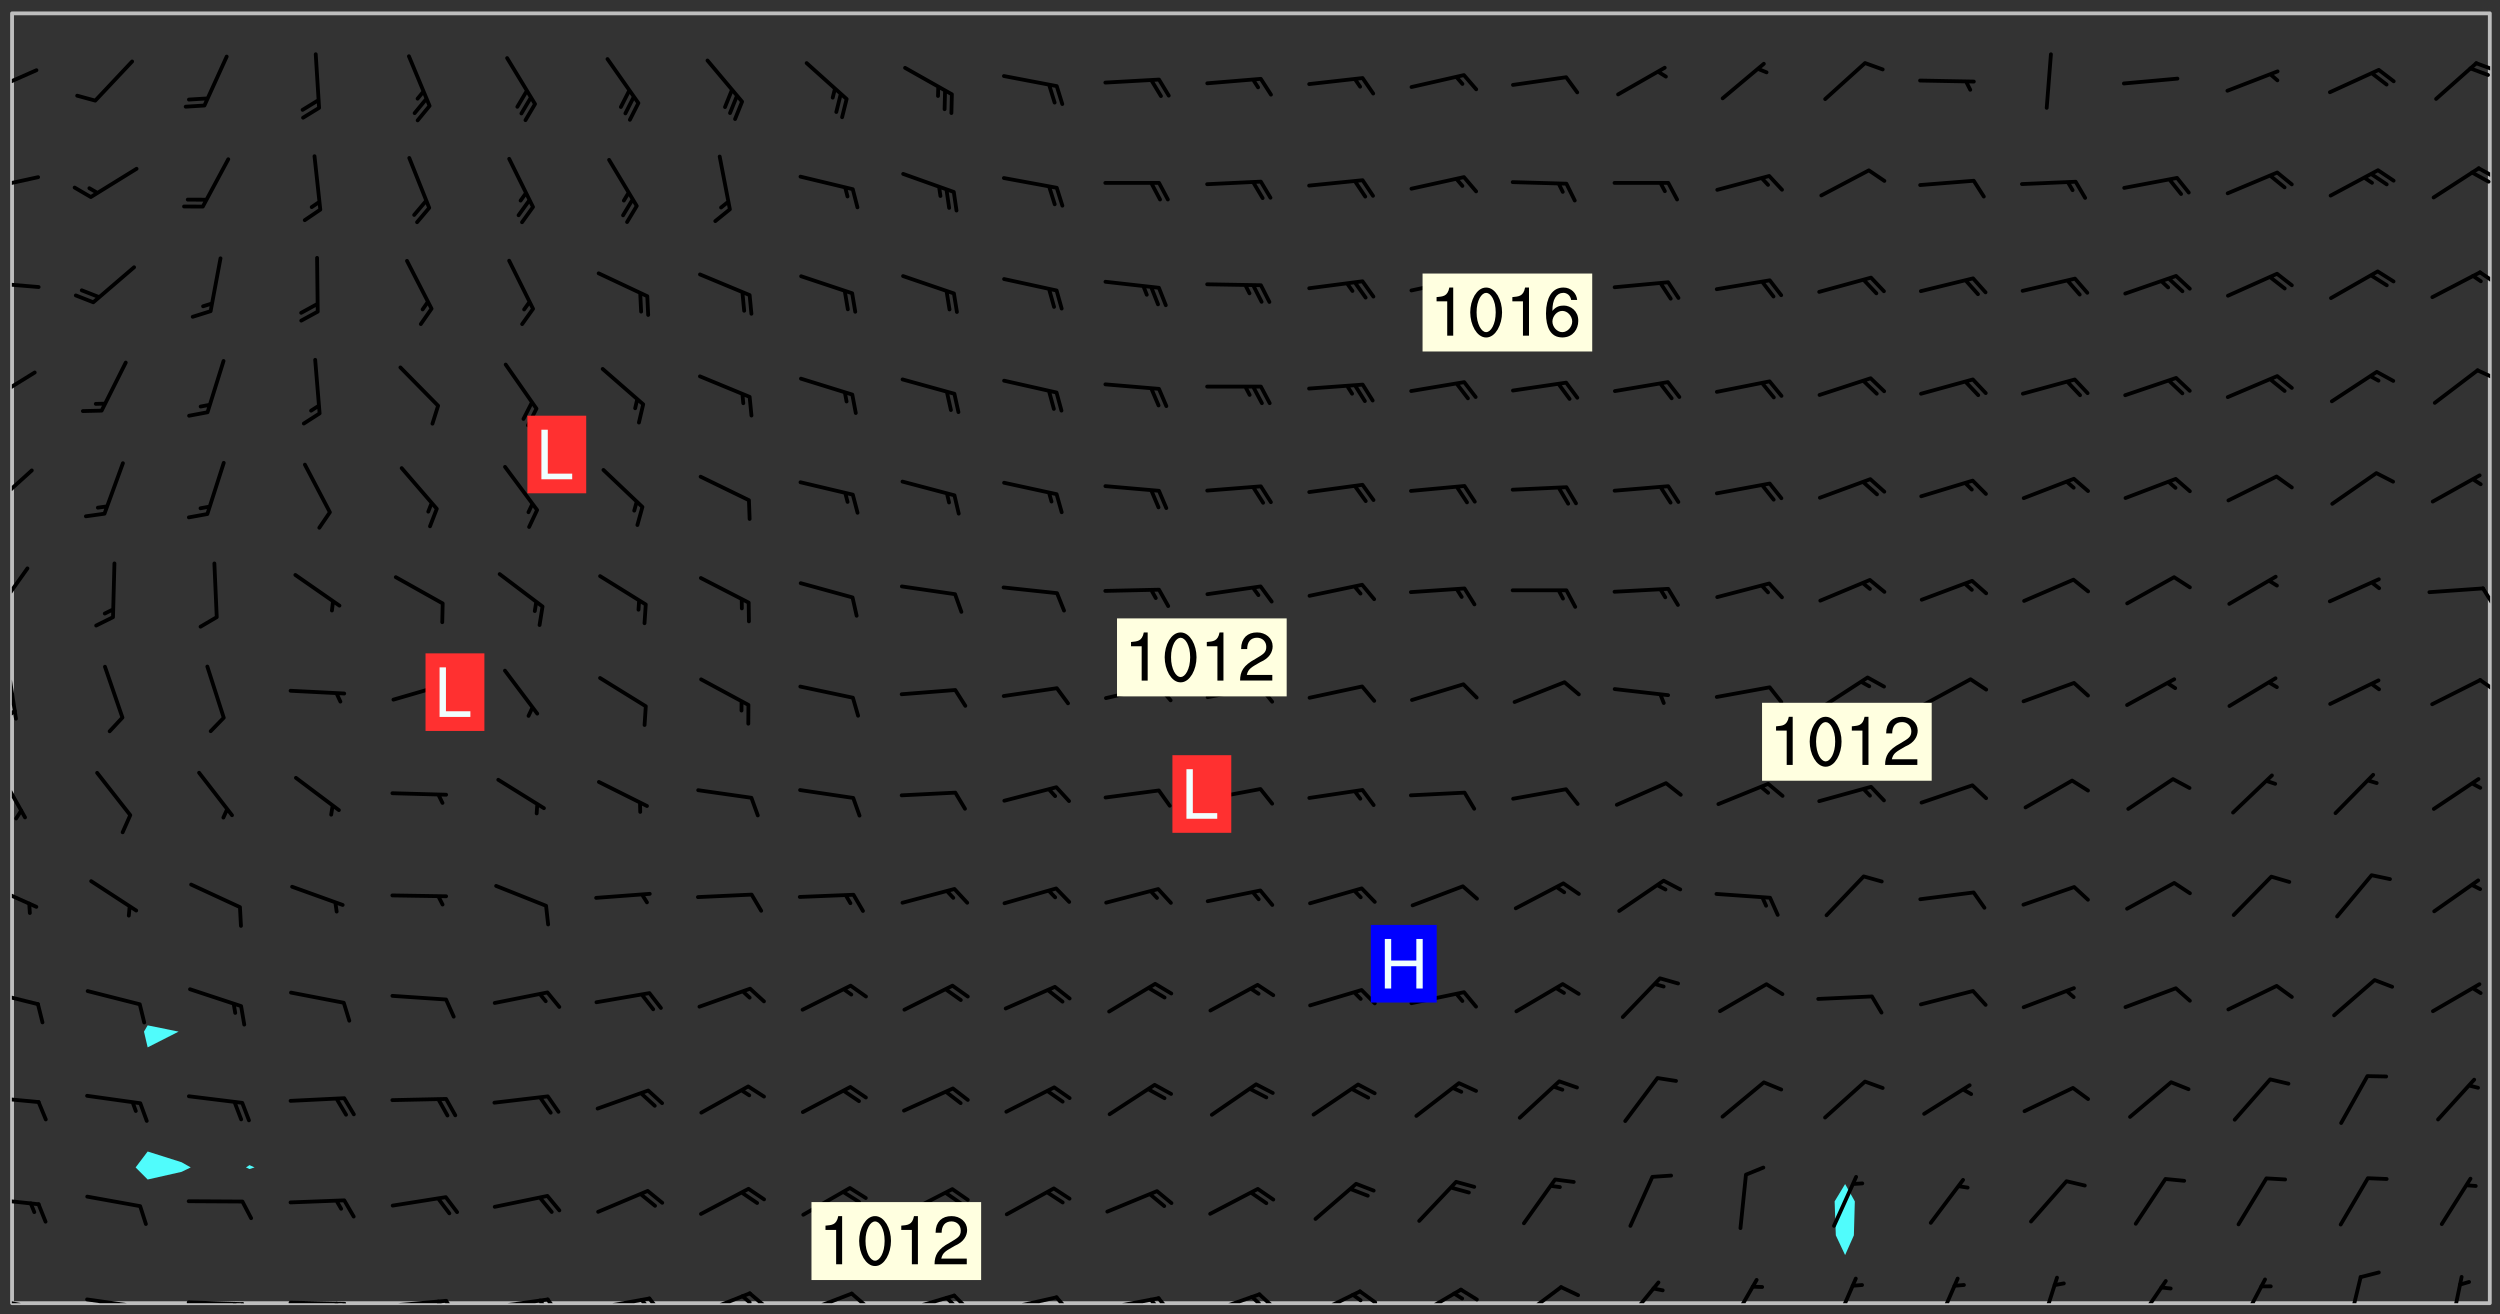<svg xmlns="http://www.w3.org/2000/svg" role="img" xmlns:xlink="http://www.w3.org/1999/xlink" viewBox="142.45 309.95 326.84 171.84"><rect x="142.45" y="309.95" width="326.84" height="171.84" fill="#333333" stroke="none"/><defs><clipPath id="a"><path d="M144 311.672h1v168.656h-1zm0 0"/></clipPath><clipPath id="b"><path d="M144 311.672h324v168.656H144zm0 0"/></clipPath><clipPath id="c"><path d="M467 311.672h1v168.656h-1zm0 0"/></clipPath><clipPath id="d"><path d="M144 479h4v1.328h-4zm0 0"/></clipPath><clipPath id="e"><path d="M147 480h2v.328h-2zm0 0"/></clipPath><clipPath id="f"><path d="M153 479h9v1.328h-9zm0 0"/></clipPath><clipPath id="g"><path d="M160 480h2v.328h-2zm0 0"/></clipPath><clipPath id="h"><path d="M166 479h9v1.328h-9zm0 0"/></clipPath><clipPath id="i"><path d="M173 480h3v.328h-3zm0 0"/></clipPath><clipPath id="j"><path d="M172 480h2v.328h-2zm0 0"/></clipPath><clipPath id="k"><path d="M180 480h8v.328h-8zm0 0"/></clipPath><clipPath id="l"><path d="M187 480h2v.328h-2zm0 0"/></clipPath><clipPath id="m"><path d="M186 480h2v.328h-2zm0 0"/></clipPath><clipPath id="n"><path d="M193 479h9v1.328h-9zm0 0"/></clipPath><clipPath id="o"><path d="M200 479h3v1.328h-3zm0 0"/></clipPath><clipPath id="p"><path d="M199 479h2v1.328h-2zm0 0"/></clipPath><clipPath id="q"><path d="M206 479h9v1.328h-9zm0 0"/></clipPath><clipPath id="r"><path d="M213 479h3v1.328h-3zm0 0"/></clipPath><clipPath id="s"><path d="M212 479h3v1.328h-3zm0 0"/></clipPath><clipPath id="t"><path d="M220 479h8v1.328h-8zm0 0"/></clipPath><clipPath id="u"><path d="M227 479h3v1.328h-3zm0 0"/></clipPath><clipPath id="v"><path d="M226 479h2v1.328h-2zm0 0"/></clipPath><clipPath id="w"><path d="M233 478h8v2.328h-8zm0 0"/></clipPath><clipPath id="x"><path d="M240 478h3v2.328h-3zm0 0"/></clipPath><clipPath id="y"><path d="M239 479h2v1.328h-2zm0 0"/></clipPath><clipPath id="z"><path d="M246 478h9v2.328h-9zm0 0"/></clipPath><clipPath id="A"><path d="M253 478h3v2.328h-3zm0 0"/></clipPath><clipPath id="B"><path d="M260 479h8v1.328h-8zm0 0"/></clipPath><clipPath id="C"><path d="M266 479h4v1.328h-4zm0 0"/></clipPath><clipPath id="D"><path d="M265 479h3v1.328h-3zm0 0"/></clipPath><clipPath id="E"><path d="M273 479h8v1.328h-8zm0 0"/></clipPath><clipPath id="F"><path d="M280 479h3v1.328h-3zm0 0"/></clipPath><clipPath id="G"><path d="M286 479h9v1.328h-9zm0 0"/></clipPath><clipPath id="H"><path d="M293 479h3v1.328h-3zm0 0"/></clipPath><clipPath id="I"><path d="M292 479h2v1.328h-2zm0 0"/></clipPath><clipPath id="J"><path d="M300 478h8v2.328h-8zm0 0"/></clipPath><clipPath id="K"><path d="M306 478h4v2.328h-4zm0 0"/></clipPath><clipPath id="L"><path d="M305 479h3v1.328h-3zm0 0"/></clipPath><clipPath id="M"><path d="M313 478h8v2.328h-8zm0 0"/></clipPath><clipPath id="N"><path d="M320 478h3v2.328h-3zm0 0"/></clipPath><clipPath id="O"><path d="M319 478h2v2.328h-2zm0 0"/></clipPath><clipPath id="P"><path d="M327 478h7v2.328h-7zm0 0"/></clipPath><clipPath id="Q"><path d="M333 478h3v2.328h-3zm0 0"/></clipPath><clipPath id="R"><path d="M340 477h7v3.328h-7zm0 0"/></clipPath><clipPath id="S"><path d="M354 477h6v3.328h-6zm0 0"/></clipPath><clipPath id="T"><path d="M368 477h5v3.328h-5zm0 0"/></clipPath><clipPath id="U"><path d="M382 476h4v4.328h-4zm0 0"/></clipPath><clipPath id="V"><path d="M395 476h4v4.328h-4zm0 0"/></clipPath><clipPath id="W"><path d="M408 476h4v4.328h-4zm0 0"/></clipPath><clipPath id="X"><path d="M421 477h5v3.328h-5zm0 0"/></clipPath><clipPath id="Y"><path d="M435 476h4v4.328h-4zm0 0"/></clipPath><clipPath id="Z"><path d="M449 476h3v4.328h-3zm0 0"/></clipPath><clipPath id="aa"><path d="M462 476h3v4.328h-3zm0 0"/></clipPath><clipPath id="ab"><path d="M144 466h4v2h-4zm0 0"/></clipPath><clipPath id="ac"><path d="M144 453h4v2h-4zm0 0"/></clipPath><clipPath id="ad"><path d="M144 439h4v3h-4zm0 0"/></clipPath><clipPath id="ae"><path d="M144 425h4v4h-4zm0 0"/></clipPath><clipPath id="af"><path d="M144 410h2v8h-2zm0 0"/></clipPath><clipPath id="ag"><path d="M144 396h1v9h-1zm0 0"/></clipPath><clipPath id="ah"><path d="M144 402h1v2h-1zm0 0"/></clipPath><clipPath id="ai"><path d="M466 398h2v3h-2zm0 0"/></clipPath><clipPath id="aj"><path d="M144 384h3v7h-3zm0 0"/></clipPath><clipPath id="ak"><path d="M466 386h2v4h-2zm0 0"/></clipPath><clipPath id="al"><path d="M144 371h3v6h-3zm0 0"/></clipPath><clipPath id="am"><path d="M144 358h4v5h-4zm0 0"/></clipPath><clipPath id="an"><path d="M466 358h2v2h-2zm0 0"/></clipPath><clipPath id="ao"><path d="M144 346h4v2h-4zm0 0"/></clipPath><clipPath id="ap"><path d="M466 345h2v3h-2zm0 0"/></clipPath><clipPath id="aq"><path d="M144 332h4v3h-4zm0 0"/></clipPath><clipPath id="ar"><path d="M466 331h2v3h-2zm0 0"/></clipPath><clipPath id="as"><path d="M465 332h3v2h-3zm0 0"/></clipPath><clipPath id="at"><path d="M144 318h4v5h-4zm0 0"/></clipPath><clipPath id="au"><path d="M465 317h3v3h-3zm0 0"/></clipPath><g id="av" clip-path="url(#clip1)"><path fill="#fff" fill-opacity="0" fill-rule="evenodd" d="M0 0h1000v1000H0zm0 0"/><path fill="#d3d3d3" fill-opacity="0" fill-rule="evenodd" d="M162.152 355.867l-.234.293.059.234.117.172.176.234.293.348.113.059.117-.172.059-.234.176-.176.465-.176h.699l.234.293.289.816.059.176.176.23.352.234.699.699.172.176.234.348.234.41.289.582.41.465.23.234.234.176.117.23.176.293.172 1.164v.234l.059.289.059.117.117.117.348.41.117.172.176.176.176.234.117.172.172.352.059.234.234.406.234-.059-.176.176-.059.93h-.582l-.234-.113-.348.113-.117.117-.059.293-.059.176-.117.172-.465.293-.059.234-.059.113v.645l.059.172v.41l.059.059v.406l.059.406.117.176.059.059.23.641-.059.293v.699l-.059.582v.234l-.059.23-.055.352v1.922l.055.117h.426l-.367.117-.023.352.891 1.168 1.742.539 1.34.359v.539l.09.809.535.715 1.52.27.891-.086.09 1.164.535.18 1.16-.18 2.055-.984 1.16-.363 1.879-.176 1.695-.18-.18.719-1.516.086-1.25.09-.805.27-1.074.809.27.719.535.898-.18.625-.266.809.266 1.078.625.898.805.18 1.25-.18-.266.723.098.504.055.293v.172l.059.293v.406l.176.117.352.117h.406l.293-.176.113-.117.059-.117.117-.23.059-.176.352-.465.23-.176.176-.059.176.059.059.176.117.988.055.469.059.172.117.234.176.059.816.059h.289l.117.234.059.406.059.352v1.105l.117.293.117.348.289.699.176.352.582.754.352.176.172.059.469.234.641.465.348.234.293.176.293.055.23.062.816.348.293.176.113.172.352.352.117.176.523.641v.289l.059.352v.348l.059.352.059.289.117.059.172.059h.176l.582.234.176.117.176.289.176.234.113.234.293.23.117.117v.41l.059.055.289.234.234.117.059.117.117.172.059.117.23.234.059.176.234.059.117.059-.117.113-.059.117v.117l-.117.293-.117.289v.582l.176.117.117.059.059.117.117.117.113.059.176.348.059.352.059.406v.176l-.059.176-.117.699v.172l.117.176.293.293h.406l.176.117.117.172.117.293v.234h-.527l-.23-.234h-.234l-.176.059-.059.699.059.348.117.176.176.41.117.23.289.469.176.055h.523l.234.059.758.641.059.293v.234l.059.059.23.348v.352l-.117.172v.293l.293.289.293.176.172.059.293.176.293.117.582.406.289.234.293.176.219.16.016.012.23.176.641.523.176.234.117.176.176.176.113.172v.641l.117.176.469.117.582.117.234.059.23.113.293.117.113.059.586.352.289.172.176.062.176.055.176.059.699.352.289.176.234.055.289.176.234.117.641.406.293.117.172.059.234.059.41.059.23.059.234.117.059.172-.41.176.469.059.059.293.113.234.176.055.234.059.176.059.406.117.641.234.117.172.059.234v.176l-.059.117-.059.406.234.234.117.059.348.117.641.23.176.117.289.117.176.176.234.465.582 1.105.176.176.348.176.176.117.352.117 1.047.523.234.059.465.113.293.059.465.176.758.582.234.234.348.465.176.176.289.234.816.699.293.176.289.289.293.176.293.289.695.641.176.176.293.234.289.234.469.289.641.582.348.234.234.293.348.348.352.465.934.992.348.406.117.176.234.059.113.117.645.176.23.113.234.059.293.176.23.117.934.699.406.406.234.176.406.176.234.117.816.348.348.234.234.117.293.289.23.117.758.352.352.172.23.059.293.117.234.059.871.176h.816l.469.23.172.059.875.699.465.117.293.059.176.059.23.059.469.059.348.059.352.059.406.059h.293l.172.059v.23l.176.176h.293l.348.059.352.059.699.117h.641l.465-.234.293-.176.172-.117.41-.172.289-.176.934-.465.469-.293.523-.293.465-.172.465-.176 1.051-.465.289-.117.41-.117.289-.117.527-.176 1.516-.699.582-.348.289-.059.293-.059.348-.117.875-.23.352-.117h.113l.234-.059.875-.234.234-.059h.812l.352-.059.816-.117.172-.059.352-.055.293-.059.23-.059.816-.176.176-.059h.348l.234-.059.465-.117.758-.172.234-.059h.348l.41-.117.289-.059 1.285-.059h.289l.41-.059.23-.059h.176l.875-.117h.406l.41-.117h.348l.352-.113.871-.059h1.75l1.047.289.41.117.289.117.352.117.289.117 1.051.172.289.059h.293l.293.059.172.059.41.059.172.059.117.059h.117l.117.059.352.059h.113l.41.066 1.922.395 1.926.395 1.52.449 1.695.719 2.145.805 1.605-.719 1.43-.805 1.16-1.078 1.25-.449 3.035-.719 1.875-.359 2.145-1.348 2.234-1.254 2.5-1.258 1.695-.449 1.785-.18 1.16-.27.625.539 1.34-.27.715-.988.984-1.344.445-.18.805-.359 1.875-.539 1.785-.449 1.25-.27 1.16-.09 1.699-.09 1.961-.27 1.25-.09h.539l.625-.09h.891l2.145-.18 2.41-.18 2.59-.09 1.695.18 1.609.09 1.43.359 1.16.719 1.875.988 1.16 1.527.266.715.629.09.355.898.535.539.535 1.527 1.074.359h.535l-.805.535.09 1.707.715 2.695.891.805.895.988.715 1.258 1.785.539 1.52-.18.355 1.344 1.609-.805.98-.539.27.27.316-.215.219-.145.801.449.449-.359h.355l.535-.27.539-.719.535-.27.625-.988 1.16.449.84.371 1.395.617 1.695-.18h1.605l1.785.09.18-1.707.535-1.344.805.27.492.848.402.406-.09.539v.359l.715.449.711-.27h1.43l.359.988.445 1.258.715 1.344 1.25.629 1.695.629.715-.18.18-.539.98-.09.449.359.086 1.258-.266.629-.535.18v.539l.715.984.266.539.984.988.801 1.078-.266.359-.09.898-.625 2.332-.355 2.066-.09 1.793-.18.719-.09.539v1.438l-.98 1.883-.359 1.707-.535.898-.805 1.168-.266.539 2.055 1.254.086.359-.355.539-.09-.18v.809l.09 1.438-.445.715-1.074.094-.266.715.535.898.805.719 1.16.809 1.34.27.445.359-.355.449-1.789-.09-1.25-.449-.715-.719-.625-.09-.176 3.59-.188 1.309h89.359V311.703h-55.27v49.082l.762.125 3.289.543 2.023 2.836v2.754l2.352.332 2.348.332h4.051l-1.379 4.16-2.023.707-2.023.703-.543.344-2.594 1.617-.188.117-2.023-2.078-.73-2.742-2.672-2.078-1.375-3.5-.066-.082-1.957-2.672 2.75-1.418v-49.082H294.422v91.414l.117.031.133.012.074.074.105.047.09.059.086.059.09.059.297.297.059.09.031.117.027.117.016.137-.031.117-.059.09-.059.086-.043.105-.047.102-.027.121v.145l.176.27.148.148.074.086.074.074.043.105.062.09.059.086.043.105.059.09.047.102.043.105.059.086.117.18.074.074.062.086.059.09.043.105.059.09.059.086.062.09.059.09.043.102.117.18.074.074.059.086.074.074.09.059.105.047h.148l.133-.016.133.016.102-.047.074-.074.047-.102-.016-.133v-.148l-.047-.105-.027-.117-.047-.102-.027-.121-.043-.102-.062-.09-.043-.102-.043-.105-.031-.117-.016-.133-.012-.137.086-.059.059-.086.121-.031.043.105.016.133v.117l.059.102.059.09.09.059.148.148.059.09.043.105-.012.102.086.059.105.047.086.059.09.059.074.074-.117.027-.105.047-.086.059-.074.074-.059.09-.062.086-.027.121-.047.102-.043.105-.031.117-.012.133-.016.133v.148l.027.117.047.105.043.102.059.09.074.074.09.059.074.074.09.059.059.09.043.105.047.102.117.031.133.016h.148l.117-.031.105.043.043.105.047.102.027.121L299.5 410l.027.117.031.121.027.117.105.043.102.047.133-.016.148.148.062.086.074.074.07.074.09.062.105.043.102.043.117.031.137.016.117-.031.074-.074.027-.117-.012-.133-.031-.121-.027-.117.043-.105h.117l.09.062.117.027h.148l.133.016h.148l.133.016.133-.016h.148l.133-.016.133-.012.137.012.117-.027.133-.016.191-.059-.059.176-.016.133-.027.121-.016.133-.059.086-.133.016-.105.047-.105.043-.117.031-.117.027-.266.031h-.148l-.133.016-.074.074.059.086.148.148.117.18.074.07.09.062.09.059.086.059.09.059.102.043.105.062.105.043.086.059.105.047.102.043.18.117.059.09-.043.102-.047.105.016.133.223.223.059.09.043.102.031.121.043.102.016.133.031.117.012.137.031.117.148.148.102.043.105.043.117.031.133.016.137.016h.117l.117-.031.09-.059.043-.105.047-.102.043-.105.031-.117.012-.133v-.148l-.012-.133-.016-.133-.031-.117-.043-.105-.047-.105-.043-.102-.043-.105-.016-.133.016-.133.027-.117.031-.117.027-.121.047-.102.09-.059.086-.062.074-.074.09-.059.223-.223.059-.086.074-.074.117-.18.059-.086v-.148l-.074-.074-.102-.047-.105-.043-.102-.043-.059-.09-.047-.105-.027-.117.09-.059.117-.031.102-.043.18-.117.148-.148.012-.133-.012-.105-.09-.059-.133.016h-.148l-.133.016-.133-.016-.121-.031-.086-.059-.074-.074-.059-.09-.062-.086-.117-.18-.059-.086.031-.121.086-.059.121-.031.059-.086v-.121l-.031-.117-.059-.09-.059-.086-.047-.105-.027-.117-.016-.133.059-.09.074-.074.09-.059.117-.18.074-.074.059-.086.148-.148.121-.031.133-.016.133.016.074.074.043.105.016.133-.031.117-.117.031-.133.012-.148.148-.043.105-.047.102-.027.121-.031.117v.148l.031.117.043.105.059.09.074.07.074.074.117.031.121.027.117-.027.133-.016h.117l.09.059.074.074.047.105.059.086.102.047.133.016.105.043.086.059-.012.105-.074.074-.18.117-.059.09-.09.059-.07.074-.074.074-.062.09-.027.117-.016.133.016.133-.016.133v.148l.016.133.027.117.031.121.074.074.09.059.086.059.09.059.117.031v.086l-.102.047-.09.059-.266.031-.117.027h-.148l-.105.043-.102.047-.059.09-.062.234-.012.133-.031.121-.016.133v.293l-.012.133.012.137.016.133.133.016.133.012.121.031.086.059.074.074.047.105.043.102.016.133v.445l-.016.133v.445l.031.266.027.117.016.133.031.117.086.211.031.266v.148l-.031.117-.027.117-.031.121-.027.117-.031.117-.031.121-.012.133-.016.133.09.059.117-.031.102.016.047.105-.031.266v.441l-.043.105-.047.105-.043.102-.043.105-.059.086-.031.121-.043.117-.031.117-.016.133.016.133.059.09.105.047.086.059.059.086-.012.137-.031.117-.043.102v.445l-.016.133v.148l-.031.117-.043.105-.027.117-.047.105-.043.102-.031.121-.027.117-.031.133-.031.117-.027.117-.043.105-.031.117-.031.121-.012.133-.016.133v.297l.027.117v.148l.047.398.027.117.059.09.121.031h.148l.133-.016.059.09v.117l-.059.09-.09.059-.102.043-.105.047-.09.059-.086.059-.137.016-.117-.031-.133-.016-.102.047-.062.086-.012.137-.016.133-.031.117-.027.117-.016.133-.031.121v.297l.016.133.031.117v.148l.012.133v.148l-.027.117-.047.102-.027.121-.031.117-.059.09-.074.074-.102.043-.105.047-.117.027-.121.031-.102-.047.059-.086.105-.047.027-.117.031-.117.027-.121.031-.117v-.148l.016-.133-.031-.117-.043-.105-.105.016-.074.074-.102.043-.09.062-.074.074-.043.102-.016.133-.031.117L304.25 426l-.031.117-.027.117-.031.121-.027.117-.031.117-.043.105-.09.059h-.09l-.117-.031-.031-.086.016-.137-.031-.117v-.148l-.012-.133v-.148l-.062-.234-.027-.121-.043-.102-.047-.105-.059-.086-.059-.09-.043-.105-.062-.086-.148-.148-.07-.074-.105-.047-.105-.043-.102-.043-.297-.297-.09-.074-.086-.059-.105-.043-.09-.062-.086-.059-.105-.043-.09-.059-.086-.062-.074-.07-.105-.047-.086-.059-.105-.043-.09-.062-.102-.043-.105-.043-.086-.059-.105-.047-.105-.043-.102-.047-.09-.059-.102-.043-.105-.043-.09-.062-.117-.027-.133-.016-.133.016H299.75l-.133.016-.117-.031-.09-.059-.074-.074-.09-.059-.102-.047h-.148l-.121-.027-.102-.043-.074-.074-.117-.18-.09-.059-.102-.043-.09-.062-.105-.043-.09-.059-.086-.059-.105-.047-.059-.086-.059-.09-.043-.105-.047-.102-.074-.074-.086-.059-.074-.074-.09-.059-.223-.223-.043-.105-.031-.266.105-.043h.145l.105.043.074.074.09.059.086.059.105.047.09.059.148.148.07.074.148.148.062.086.074.074.086.059.074.074.09.062.09.059.086.059.27.176.102.047.105.043.102.043.047-.074.059-.086.074-.074.07-.074.105.043.074.074.059.09.043.102.047.105.043.105.121.027.117-.027.074-.09.043-.105.059-.09.074-.074.105-.043.117-.027.133.012.09.059.148.148.059.09.043.105.047.102.043.105.043.102.105.047.105.043.133.016.086-.059.059-.09.074-.074.105-.043.117.027.105.047.102.043.105.043.102.047.18.117v.117l-.016.133.016.133.016.137.059.086.102.047.121.027.117.031h.148l.117-.031.059-.09.18-.117.059-.09.074-.074.059-.086.117-.18.18-.117.117.031.09.059.043.074-.016.133v.117l.09.059h.148l.133-.016.133-.012.266-.031.105-.043.117-.031.121-.027.074-.074.07-.074.062-.09-.016-.105-.047-.102-.102-.043-.105-.016-.117.027-.266.031h-.148l-.074-.074-.09-.059-.117-.031-.117-.027-.133-.016h-.148l-.133.016h-.297l-.105-.047-.148-.148-.043-.102-.059-.09.223-.223.086-.059.105-.043.117-.031.133-.016.133.016.137.016.102.043.133-.012.09-.062.102-.043.062-.09-.047-.102-.09-.059-.117-.031-.102-.043-.059-.09-.062-.09v-.117l.016-.133.105-.047.074-.07v-.121l-.09-.059-.031-.117.09-.059.074-.074.043-.105.059-.09.047-.102.016-.133v-.148l-.047-.105-.043-.102-.09-.059-.133-.016-.102-.043-.137-.016-.117-.031h-.445l-.133-.016-.133-.012-.133-.016-.117-.031h-.148l-.133-.016-.133-.012-.266-.031-.121-.043-.086-.059-.074-.074v-.148l.012-.133.105-.047.102-.043.133-.016h.152l.133-.016h.293l.121.031.102.043.09.059.234.062.121-.047.09-.059.102-.043.133-.016.105.043.102.047.133.012.121-.027h.145l.121-.031.117-.027.105-.047.074-.074.086-.059.148-.148.059-.086.047-.105.027-.117.016-.105-.102-.043-.09-.059-.117-.031-.105-.043-.09-.062-.074-.086-.074-.074-.102-.043-.105-.047-.102-.043-.059-.09-.047-.102-.086-.211-.062-.086-.059-.09-.074-.074-.086-.059h-.27l-.117.031-.09.059-.102.043-.133.016-.105-.016-.027-.117-.062-.09-.117-.031-.102-.043-.148-.148-.031-.117-.016-.105.074-.074.18-.117.117-.027.117-.031.137.016.102.043.105.043.102.047.105.043.117.031.133.016.117.027.133.016.105-.016.09-.059-.074-.074-.105-.043-.074-.074-.074-.09-.148-.148-.086-.059-.09-.059-.074-.074-.09-.059-.102-.047-.121-.027-.102-.047-.105-.043-.117-.031-.102-.043-.121-.031h-.148l-.117.031-.105.043-.086.062-.18.117-.086.059-.09.059-.105.047-.086.059-.105.043-.102.043-.105.047-.074.074-.059.09-.059.086-.047.105-.059.086-.074.074-.133-.012-.117-.031h-.117l-.074.074-.09.059-.074.074-.09.059-.086.059-.105.047-.102.043-.137.016-.102-.043-.148-.148-.105-.047h-.086l-.105.047-.102.043-.121.031-.117-.031-.074-.074v-.117l.031-.121.074-.07.059-.09.074-.074.117-.031.105-.043h.293l.133-.016.137-.016.102-.043.09-.059.102-.047.09-.059.133-.012.09.059.133.012.09-.059.086-.059.105-.043.09-.059.086-.062.09-.059.148-.148.059-.086.059-.09.105-.043.133-.016.117.027.121.031.059-.059.059-.09.031-.266.027-.117.105.012.133.016.102-.043.09-.059.059-.09.074-.074.059-.09.047-.102.012-.133-.012-.133-.047-.105-.148-.148-.059-.09-.059-.086-.043-.105v-.445l.016-.133v-.148l.012-.133-.059-.059-.09.059-.102-.043-.18-.117-.086-.059-.062-.09-.059-.09-.074-.074-.086-.059-.121.031-.102.012-.105.047-.086.059-.105.043-.148.148-.09.059-.086.059-.09.062-.105.043-.133.016v-.121l.105-.043.117-.031.074-.07.043-.105v-.148l-.027-.117-.148-.148-.133-.016h-.148l-.117.031-.105.043-.102.043-.09.062-.117.027-.074-.074.012-.133-.043-.102-.043-.105-.09-.059-.117.027-.121.031-.117.031-.102.043-.121.031-.102.043-.105.043-.09.059-.102.016v-.117l.016-.133-.059-.09-.074.043-.148.148-.059.09-.074.074-.047.105-.043.102-.074.074-.059.09-.074.074-.059.086-.074.074-.09.062-.074.07-.074.074-.102.016-.133.016-.105-.043v-.121l.148-.148.043-.102.059-.09.047-.102.043-.105.059-.09.031-.117.043-.102.031-.121.027-.117.047-.105.043-.102.043-.105.074-.07.09-.062.09-.059.102-.043h.297l.266-.031.105-.043-.074-.074-.117-.031-.105-.043-.09-.059-.102-.047-.09-.059-.102-.043-.105-.043-.09-.062-.086-.059-.105-.043-.102-.043-.121-.031-.117-.031-.102-.043L297.5 410.25l-.102-.043-.09-.059-.043-.105-.016-.133.102-.043.133-.016.137.016.133-.016.102-.043.059-.09.016-.105-.09-.059-.074-.074-.102-.043-.09-.059-.148-.148-.043-.105-.016-.133v-.293l-.059-.09-.09-.059-.074-.074-.043-.105-.031-.117-.059-.09-.074-.074-.117-.027-.074-.074-.09-.059-.09-.062-.086-.059-.074-.074-.059-.086-.047-.105-.086-.059-.148-.148-.195-.059-.133.016-.102.043-.074.074-.047.102-.043.105-.059.09-.059.086-.297.297-.09.059h-.086l-.062-.086-.043-.105.031-.117.059-.09.027-.117-.012-.133-.09-.062-.105.047-.117.027-.117.031-.27.176-.102.047-.117.027-.105.047-.09.059-.102.043-.059-.086-.047-.105.016-.133.047-.105.07-.074.074-.07.059-.09v-.148l-.043-.105h-.238l-.102.047-.031.117-.027.117-.031.121-.074.043-.133.016-.074-.047-.043-.102-.043-.105-.047-.102-.043-.105-.121.031-.102.043-.133.016-.117.031-.105.043-.09.059-.102.047-.121.027-.133.016-.102-.043-.059-.09-.047-.105-.043-.102-.043-.105v-.117l.059-.09.086-.059.18-.117.102-.047.105-.043.105-.059.102-.043.09-.062.102-.043.105-.059.102-.047.09-.059.105-.043.102-.043.09-.062.102-.043.137-.016.117.031.102.043.121.031.102.043.105.047.102.043.105.043.102.047.105.043.102.043.105.047.086.059.105.043.117.031.105.043.102.047.09.059.105.043.102.043.105.047.117.027.102.047.121.027h.148l.086-.059.016-.102.059-.09-.027-.117-.074-.074-.117-.18-.074-.074-.09-.074-.18-.117-.086-.059-.105-.043-.102-.047-.27-.176-.059-.09-.074-.074-.059-.09-.043-.102-.031-.117-.016-.137v-.562l-.012-.133-.016-.133-.031-.117-.016-.133-.012-.133-.031-.121-.223-.223-.059-.086-.016-.105.031-.117.133-.016v-91.414H172.992v1.453l-.059.234-.352 1.051-.172.523-.117.348-.176.41-.117.172-.234.293-.23.059h-.352l-.117.059-.23.406v.293l.117.176.23.23.117.234.641.758.293.465.176.234.23.352.234.348.641.816.176.465.172.41.117.695.176.469.117 1.398.059.465v.875l.117 1.047v4.781l-.059.465-.352 1.281-.176.523-.113.41-.352.93L172.934 336l-.234.582-.117.176-.172.348-.176.406-.352.816-.059.293-.113.293-.117.289-.059.176-.117.875-.059.406-.059.117-.059.176-.059.172-.23.527-.117.172v.234l-.117.234-.059.172-.176.586v.289l-.059.176v.293l-.059.113-.059.527v.172l-.055.234v2.621l-.176.816-.117.176-.176.234-.117.172-.113.234-.586.934-.23.289-.293.465-.176.234-.289.352-.352.699-.113.23-.176.41-.176.23-.406.527-.816.699-.293.172-.289.234-.176.117-.176.176-.523.406-.527.176-.172.176-.234.055-.641.176h-.758m12.211 31.023l-1.074.449.359.895 1.25-.715.445-.539-.98-.09"/><path fill="#d3d3d3" fill-opacity="0" fill-rule="evenodd" d="M201.508 416.598h-.895l.449.629.98.359.805-.09.445-.988-.176.09-.715-.355-.895.355m154.621 59.07l-.059-.523v-.293l.113-.293.059-.23.469-.469h.113l.117-.113.117-.059h.176l.234-.059h.348l.234.059.117.059.23.172.059.176.117.582v.293l-.117.176-.172.289-.176.176-.527.523-.23.234-.117.059h-.176l-.117-.059-.406-.293-.176-.117-.117-.059-.059-.113-.055-.117m6.641-10.957l-.059-.172v-1.109l.059-.172.176-.059.172-.059h.176l.234-.059.117.059.059.699-.059.172-.117.176-.117.059-.234.523-.113.059h-.234l-.059-.117m9.613-14.391l-.117-.176v-.699l.293-.875.117-.172.176-.352.113-.23.117-.293.352-.758.117-.23.172-.234h.176l.117-.059h.641l.117.059.234.234.172.113.352.293.117.117.113.176v.113l.117.059.117.117v.699l-.059.176v.23l-.059.176-.348 1.051-.117.23-.117.234-.117.059-.23.234-.641.289h-.875l-.41-.117-.641-.465"/><path fill="none" stroke="#bebebe" stroke-linecap="round" stroke-linejoin="round" stroke-miterlimit="10" stroke-width=".5" d="M467.957 311.695H144.027v168.625h323.93v-168.625"/><g clip-path="url(#a)"><path fill="#fff" fill-opacity="0" fill-rule="evenodd" d="M144 475.891v4.438h.004H144V311.672h.004H144v164.219"/></g><g clip-path="url(#b)"><path fill="#fff" fill-opacity="0" fill-rule="evenodd" d="M144.004 480.328V311.672h17.75V444l-.48.82.48 2.059v13.613l-1.574 2.082 1.574 1.582 4.438-1.004 1.195-.578-1.195-.676-4.438-1.406V446.879l4.047-2.059L161.754 444V311.672h13.312v150.602l-.461.301.461.211.668-.211-.668-.301V311.672h208.605v153.074l-1.371 2.27.156 4.438 1.215 2.582 1.145-2.582.125-4.438-1.27-2.27V311.672h84.324v168.656H144.004"/></g><path fill="#50fcfc" fill-rule="evenodd" d="M161.754 464.156l-1.574-1.582 1.574-2.082 4.438 1.406 1.195.676-1.195.578-4.438 1.004m0-17.277l-.48-2.059.48-.82 4.047.82-4.047 2.059m13.312 15.906l-.461-.211.461-.301.668.301-.668.211m207.391 8.668l-.156-4.438 1.371-2.27 1.27 2.27-.125 4.438-1.145 2.582-1.215-2.582"/><g clip-path="url(#c)"><path fill="#fff" fill-opacity="0" fill-rule="evenodd" d="M467.996 480.328H468V311.672h-.004H468v168.656h-.004"/></g><g clip-path="url(#d)"><path fill="none" stroke="#000" stroke-linecap="round" stroke-linejoin="round" stroke-miterlimit="10" stroke-width=".5" d="M147.438 481.059l-6.875-1.461"/></g><g clip-path="url(#e)"><path fill="none" stroke="#000" stroke-linecap="round" stroke-linejoin="round" stroke-miterlimit="10" stroke-width=".5" d="M147.438 481.059l.676 2.359"/></g><g clip-path="url(#f)"><path fill="none" stroke="#000" stroke-linecap="round" stroke-linejoin="round" stroke-miterlimit="10" stroke-width=".5" d="M160.793 480.828l-6.957-.996"/></g><g clip-path="url(#g)"><path fill="none" stroke="#000" stroke-linecap="round" stroke-linejoin="round" stroke-miterlimit="10" stroke-width=".5" d="M160.793 480.828l.832 2.305"/></g><g clip-path="url(#h)"><path fill="none" stroke="#000" stroke-linecap="round" stroke-linejoin="round" stroke-miterlimit="10" stroke-width=".5" d="M174.141 480.445l-7.023-.23"/></g><g clip-path="url(#i)"><path fill="none" stroke="#000" stroke-linecap="round" stroke-linejoin="round" stroke-miterlimit="10" stroke-width=".5" d="M174.141 480.445l1.082 2.203"/></g><g clip-path="url(#j)"><path fill="none" stroke="#000" stroke-linecap="round" stroke-linejoin="round" stroke-miterlimit="10" stroke-width=".5" d="M173.121 480.41l.539 1.102"/></g><g clip-path="url(#k)"><path fill="none" stroke="#000" stroke-linecap="round" stroke-linejoin="round" stroke-miterlimit="10" stroke-width=".5" d="M187.457 480.406l-7.023-.156"/></g><g clip-path="url(#l)"><path fill="none" stroke="#000" stroke-linecap="round" stroke-linejoin="round" stroke-miterlimit="10" stroke-width=".5" d="M187.457 480.406l1.105 2.191"/></g><g clip-path="url(#m)"><path fill="none" stroke="#000" stroke-linecap="round" stroke-linejoin="round" stroke-miterlimit="10" stroke-width=".5" d="M186.438 480.383l.551 1.098"/></g><g clip-path="url(#n)"><path fill="none" stroke="#000" stroke-linecap="round" stroke-linejoin="round" stroke-miterlimit="10" stroke-width=".5" d="M200.762 480.016l-7 .625"/></g><g clip-path="url(#o)"><path fill="none" stroke="#000" stroke-linecap="round" stroke-linejoin="round" stroke-miterlimit="10" stroke-width=".5" d="M200.762 480.016l1.336 2.059"/></g><g clip-path="url(#p)"><path fill="none" stroke="#000" stroke-linecap="round" stroke-linejoin="round" stroke-miterlimit="10" stroke-width=".5" d="M199.742 480.109l.668 1.027"/></g><g clip-path="url(#q)"><path fill="none" stroke="#000" stroke-linecap="round" stroke-linejoin="round" stroke-miterlimit="10" stroke-width=".5" d="M214.055 479.84l-6.957.977"/></g><g clip-path="url(#r)"><path fill="none" stroke="#000" stroke-linecap="round" stroke-linejoin="round" stroke-miterlimit="10" stroke-width=".5" d="M214.055 479.84l1.441 1.984"/></g><g clip-path="url(#s)"><path fill="none" stroke="#000" stroke-linecap="round" stroke-linejoin="round" stroke-miterlimit="10" stroke-width=".5" d="M213.043 479.98l.719.996"/></g><g clip-path="url(#t)"><path fill="none" stroke="#000" stroke-linecap="round" stroke-linejoin="round" stroke-miterlimit="10" stroke-width=".5" d="M227.348 479.711l-6.914 1.238"/></g><g clip-path="url(#u)"><path fill="none" stroke="#000" stroke-linecap="round" stroke-linejoin="round" stroke-miterlimit="10" stroke-width=".5" d="M227.348 479.711l1.516 1.93"/></g><g clip-path="url(#v)"><path fill="none" stroke="#000" stroke-linecap="round" stroke-linejoin="round" stroke-miterlimit="10" stroke-width=".5" d="M226.344 479.891l.758.965"/></g><g clip-path="url(#w)"><path fill="none" stroke="#000" stroke-linecap="round" stroke-linejoin="round" stroke-miterlimit="10" stroke-width=".5" d="M240.473 479.039l-6.535 2.582"/></g><g clip-path="url(#x)"><path fill="none" stroke="#000" stroke-linecap="round" stroke-linejoin="round" stroke-miterlimit="10" stroke-width=".5" d="M240.473 479.039l1.867 1.59"/></g><g clip-path="url(#y)"><path fill="none" stroke="#000" stroke-linecap="round" stroke-linejoin="round" stroke-miterlimit="10" stroke-width=".5" d="M239.523 479.414l.934.797"/></g><g clip-path="url(#z)"><path fill="none" stroke="#000" stroke-linecap="round" stroke-linejoin="round" stroke-miterlimit="10" stroke-width=".5" d="M253.801 479.07l-6.562 2.516"/></g><g clip-path="url(#A)"><path fill="none" stroke="#000" stroke-linecap="round" stroke-linejoin="round" stroke-miterlimit="10" stroke-width=".5" d="M253.801 479.07l1.852 1.609"/></g><g clip-path="url(#B)"><path fill="none" stroke="#000" stroke-linecap="round" stroke-linejoin="round" stroke-miterlimit="10" stroke-width=".5" d="M267.203 479.328l-6.734 2"/></g><g clip-path="url(#C)"><path fill="none" stroke="#000" stroke-linecap="round" stroke-linejoin="round" stroke-miterlimit="10" stroke-width=".5" d="M267.203 479.328l1.723 1.75"/></g><g clip-path="url(#D)"><path fill="none" stroke="#000" stroke-linecap="round" stroke-linejoin="round" stroke-miterlimit="10" stroke-width=".5" d="M266.223 479.621l.863.871"/></g><g clip-path="url(#E)"><path fill="none" stroke="#000" stroke-linecap="round" stroke-linejoin="round" stroke-miterlimit="10" stroke-width=".5" d="M280.578 479.559l-6.855 1.539"/></g><g clip-path="url(#F)"><path fill="none" stroke="#000" stroke-linecap="round" stroke-linejoin="round" stroke-miterlimit="10" stroke-width=".5" d="M280.578 479.559l1.598 1.859"/></g><g clip-path="url(#G)"><path fill="none" stroke="#000" stroke-linecap="round" stroke-linejoin="round" stroke-miterlimit="10" stroke-width=".5" d="M293.918 479.676l-6.906 1.305"/></g><g clip-path="url(#H)"><path fill="none" stroke="#000" stroke-linecap="round" stroke-linejoin="round" stroke-miterlimit="10" stroke-width=".5" d="M293.918 479.676l1.535 1.914"/></g><g clip-path="url(#I)"><path fill="none" stroke="#000" stroke-linecap="round" stroke-linejoin="round" stroke-miterlimit="10" stroke-width=".5" d="M292.914 479.867l.766.957"/></g><g clip-path="url(#J)"><path fill="none" stroke="#000" stroke-linecap="round" stroke-linejoin="round" stroke-miterlimit="10" stroke-width=".5" d="M307.098 479.168l-6.633 2.324"/></g><g clip-path="url(#K)"><path fill="none" stroke="#000" stroke-linecap="round" stroke-linejoin="round" stroke-miterlimit="10" stroke-width=".5" d="M307.098 479.168l1.801 1.664"/></g><g clip-path="url(#L)"><path fill="none" stroke="#000" stroke-linecap="round" stroke-linejoin="round" stroke-miterlimit="10" stroke-width=".5" d="M306.133 479.504l.902.832"/></g><g clip-path="url(#M)"><path fill="none" stroke="#000" stroke-linecap="round" stroke-linejoin="round" stroke-miterlimit="10" stroke-width=".5" d="M320.25 478.781l-6.309 3.094"/></g><g clip-path="url(#N)"><path fill="none" stroke="#000" stroke-linecap="round" stroke-linejoin="round" stroke-miterlimit="10" stroke-width=".5" d="M320.25 478.781l1.988 1.438"/></g><g clip-path="url(#O)"><path fill="none" stroke="#000" stroke-linecap="round" stroke-linejoin="round" stroke-miterlimit="10" stroke-width=".5" d="M319.332 479.23l.996.719"/></g><g clip-path="url(#P)"><path fill="none" stroke="#000" stroke-linecap="round" stroke-linejoin="round" stroke-miterlimit="10" stroke-width=".5" d="M333.445 478.555l-6.066 3.547"/></g><g clip-path="url(#Q)"><path fill="none" stroke="#000" stroke-linecap="round" stroke-linejoin="round" stroke-miterlimit="10" stroke-width=".5" d="M333.445 478.555l2.086 1.289"/></g><path fill="none" stroke="#000" stroke-linecap="round" stroke-linejoin="round" stroke-miterlimit="10" stroke-width=".5" d="M332.562 479.07l1.043.645"/><g clip-path="url(#R)"><path fill="none" stroke="#000" stroke-linecap="round" stroke-linejoin="round" stroke-miterlimit="10" stroke-width=".5" d="M346.539 478.227l-5.629 4.207"/></g><path fill="none" stroke="#000" stroke-linecap="round" stroke-linejoin="round" stroke-miterlimit="10" stroke-width=".5" d="M346.539 478.227l2.223 1.047"/><g clip-path="url(#S)"><path fill="none" stroke="#000" stroke-linecap="round" stroke-linejoin="round" stroke-miterlimit="10" stroke-width=".5" d="M359.27 477.613l-4.457 5.434"/></g><path fill="none" stroke="#000" stroke-linecap="round" stroke-linejoin="round" stroke-miterlimit="10" stroke-width=".5" d="M358.621 478.402l1.203.242"/><g clip-path="url(#T)"><path fill="none" stroke="#000" stroke-linecap="round" stroke-linejoin="round" stroke-miterlimit="10" stroke-width=".5" d="M372.105 477.281l-3.5 6.094"/></g><path fill="none" stroke="#000" stroke-linecap="round" stroke-linejoin="round" stroke-miterlimit="10" stroke-width=".5" d="M371.598 478.168l1.227.039"/><g clip-path="url(#U)"><path fill="none" stroke="#000" stroke-linecap="round" stroke-linejoin="round" stroke-miterlimit="10" stroke-width=".5" d="M385.07 477.105l-2.801 6.445"/></g><path fill="none" stroke="#000" stroke-linecap="round" stroke-linejoin="round" stroke-miterlimit="10" stroke-width=".5" d="M384.664 478.043l1.223-.094"/><g clip-path="url(#V)"><path fill="none" stroke="#000" stroke-linecap="round" stroke-linejoin="round" stroke-miterlimit="10" stroke-width=".5" d="M398.387 477.105l-2.801 6.445"/></g><path fill="none" stroke="#000" stroke-linecap="round" stroke-linejoin="round" stroke-miterlimit="10" stroke-width=".5" d="M397.977 478.043l1.227-.098"/><g clip-path="url(#W)"><path fill="none" stroke="#000" stroke-linecap="round" stroke-linejoin="round" stroke-miterlimit="10" stroke-width=".5" d="M411.375 476.984l-2.145 6.691"/></g><path fill="none" stroke="#000" stroke-linecap="round" stroke-linejoin="round" stroke-miterlimit="10" stroke-width=".5" d="M411.062 477.957l1.207-.219"/><g clip-path="url(#X)"><path fill="none" stroke="#000" stroke-linecap="round" stroke-linejoin="round" stroke-miterlimit="10" stroke-width=".5" d="M425.594 477.426l-3.953 5.809"/></g><path fill="none" stroke="#000" stroke-linecap="round" stroke-linejoin="round" stroke-miterlimit="10" stroke-width=".5" d="M425.02 478.27l1.219.133"/><g clip-path="url(#Y)"><path fill="none" stroke="#000" stroke-linecap="round" stroke-linejoin="round" stroke-miterlimit="10" stroke-width=".5" d="M438.57 477.219l-3.277 6.219"/></g><path fill="none" stroke="#000" stroke-linecap="round" stroke-linejoin="round" stroke-miterlimit="10" stroke-width=".5" d="M438.094 478.125l1.227-.004"/><g clip-path="url(#Z)"><path fill="none" stroke="#000" stroke-linecap="round" stroke-linejoin="round" stroke-miterlimit="10" stroke-width=".5" d="M451.074 476.914l-1.652 6.828"/></g><path fill="none" stroke="#000" stroke-linecap="round" stroke-linejoin="round" stroke-miterlimit="10" stroke-width=".5" d="M451.074 476.914l2.375-.609"/><g clip-path="url(#aa)"><path fill="none" stroke="#000" stroke-linecap="round" stroke-linejoin="round" stroke-miterlimit="10" stroke-width=".5" d="M464.273 476.887l-1.426 6.883"/></g><path fill="none" stroke="#000" stroke-linecap="round" stroke-linejoin="round" stroke-miterlimit="10" stroke-width=".5" d="M464.066 477.891l1.18-.344"/><g clip-path="url(#ab)"><path fill="none" stroke="#000" stroke-linecap="round" stroke-linejoin="round" stroke-miterlimit="10" stroke-width=".5" d="M147.492 467.391l-6.984-.754"/></g><path fill="none" stroke="#000" stroke-linecap="round" stroke-linejoin="round" stroke-miterlimit="10" stroke-width=".5" d="M147.492 467.391l.914 2.277m-1.93-2.387l.457 1.137m13.84-.781l-6.918-1.246m6.918 1.246l.75 2.336m12.621-2.938l-7.027-.043m7.027.043l1.137 2.176m12.176-2.332l-7.023.27m7.023-.27L188.691 469m-2.258-2.082l.617 1.062m13.68-1.52l-6.941 1.105m6.941-1.105l1.48 1.957m-2.492-1.797l1.48 1.957m12.816-2.277l-6.883 1.426m6.883-1.426l1.566 1.891m-2.566-1.684l1.566 1.891m12.547-2.75l-6.477 2.73m6.477-2.73l1.902 1.551m-2.844-1.152l1.902 1.547m12.223-2.223l-6.215 3.285m6.215-3.285l2.031 1.379m-2.938-.902l2.031 1.379m12.133-1.961l-6.098 3.496m6.098-3.496l2.074 1.309m-2.961-.801l2.074 1.309m12.203-1.672l-6.25 3.211m6.25-3.211l2.016 1.398m-2.926-.934l2.016 1.402m12.164-1.957l-6.156 3.387m6.156-3.387l2.051 1.344m-2.949-.852l2.055 1.344m12.328-1.48l-6.496 2.676m6.496-2.676l1.891 1.562m-2.836-1.176l1.891 1.566m12.234-2.242l-6.227 3.254m6.227-3.254l2.023 1.391m-2.93-.918l2.023 1.391m11.742-2.531l-5.316 4.59m5.316-4.59l2.289.887m-3.062-.219l2.289.887m11.555-1.812l-4.828 5.105m4.828-5.105l2.367.652m-3.07.09l2.367.652m11.277-1.703l-4.078 5.723m4.078-5.723l2.434.32m-3.027.512l1.215.16m12.09-1.336l-2.871 6.41m2.871-6.41l2.449-.168m9.789-.121l-.719 6.988m.719-6.988l2.273-.926m12.129 1.219l-2.895 6.402m2.473-5.473l1.227-.078m13.176-.457l-4.223 5.613m3.609-4.797l1.211.191m12.93-.836l-4.645 5.27m4.645-5.27l2.387.566m10.547-.859l-3.887 5.855m3.887-5.855l2.445.238m10.75-.316l-3.645 6.012m3.645-6.012l2.449.141m10.82-.164l-3.555 6.059m3.555-6.059l2.453.102m10.961-.043l-3.754 5.941m3.211-5.078L466.117 465"/><g clip-path="url(#ac)"><path fill="none" stroke="#000" stroke-linecap="round" stroke-linejoin="round" stroke-miterlimit="10" stroke-width=".5" d="M147.496 454.031l-6.992-.668"/></g><path fill="none" stroke="#000" stroke-linecap="round" stroke-linejoin="round" stroke-miterlimit="10" stroke-width=".5" d="M147.496 454.031l.941 2.27m12.355-2.117l-6.957-.973m6.957.973l.844 2.309m-1.855-2.449l.422 1.152m13.914-1.066l-6.973-.859m6.973.859l.879 2.289m-1.895-2.414l.879 2.289m13.473-2.77l-7.016.348m7.016-.348l1.258 2.109m-2.277-2.059l1.258 2.109m13.082-2.062l-7.027.156m7.027-.156l1.199 2.141m-2.223-2.117l1.199 2.141m13.117-2.5l-6.98.824m6.98-.824l1.398 2.016m-2.414-1.895l1.398 2.016m12.75-2.902l-6.617 2.359m6.617-2.359l1.812 1.652m-2.773-1.309l1.812 1.652m12.223-2.531l-6.133 3.43m6.133-3.43l2.062 1.328m-2.957-.832l1.031.668m13.215-1.094l-6.211 3.285m6.211-3.285l2.031 1.379m-2.934-.898l2.031 1.375m12.281-1.66l-6.398 2.898m6.398-2.898l1.945 1.5m-2.875-1.078l1.941 1.496m12.234-2.062l-6.262 3.188m6.262-3.188l2.012 1.406m-2.922-.941l2.008 1.406m12.031-2.199l-5.887 3.84m5.887-3.84l2.148 1.188m-3.008-.629l2.148 1.188m11.977-1.816l-5.789 3.984m5.789-3.984l2.176 1.133m-3.02-.555l2.18 1.133m11.996-1.688l-5.82 3.938m5.82-3.938l2.168 1.148m-3.016-.578l2.168 1.152m11.867-1.898l-5.57 4.285m5.57-4.285l2.234 1.016m-3.043-.391l1.117.508m12.805-1.371l-5.164 4.766m5.164-4.766l2.316.809m-3.066-.117l1.156.406m12.434-1.527l-4.215 5.625m4.215-5.625l2.426.379m11.484.188l-5.406 4.488m5.406-4.488l2.27.934m10.953-1.039l-5.223 4.703m5.223-4.703l2.309.84m11.371-.359l-5.949 3.738m5.082-3.191l1.066.609m13.309-.805l-6.336 3.039m6.336-3.039l1.977 1.453m10.855-2.199l-5.371 4.531m5.371-4.531l2.277.91m10.672-1.285l-4.637 5.277m4.637-5.277l2.391.566m10.32-.992l-3.43 6.133m3.43-6.133l2.453.051m11.508.414l-4.723 5.203m4.035-4.445l1.191.301"/><g clip-path="url(#ad)"><path fill="none" stroke="#000" stroke-linecap="round" stroke-linejoin="round" stroke-miterlimit="10" stroke-width=".5" d="M147.41 441.23l-6.82-1.695"/></g><path fill="none" stroke="#000" stroke-linecap="round" stroke-linejoin="round" stroke-miterlimit="10" stroke-width=".5" d="M147.41 441.23l.594 2.383m12.719-2.367l-6.812-1.727m6.812 1.727l.582 2.383m12.664-2.145l-6.676-2.203m6.676 2.203l.414 2.418m-1.387-2.738l.207 1.211m14.191-1.328l-6.898-1.328m6.898 1.328l.723 2.348m12.648-2.773l-7.012-.477m7.012.477l1 2.242m12.254-3.168l-6.891 1.379m6.891-1.379l1.555 1.898m-2.555-1.699l.777.949m13.555-1.059l-6.922 1.195m6.922-1.195l1.504 1.941m-2.512-1.766l1.504 1.938m12.668-2.691l-6.621 2.352m6.621-2.352l1.812 1.656m-2.773-1.312l.902.828m13.203-1.57l-6.281 3.148m6.281-3.148l2.004 1.422m-2.918-.965l1 .711m13.23-1.164l-6.285 3.141m6.285-3.141l2 1.422m-2.914-.965l2 1.422m12.305-1.723l-6.434 2.828m6.434-2.828l1.926 1.52m-2.863-1.109l1.93 1.523m12.117-2.328l-6.023 3.621m6.023-3.621l2.105 1.262m-2.98-.734l2.102 1.262m12.164-1.656l-6.172 3.355m6.172-3.355l2.047 1.352m-2.945-.863l1.023.676m13.469-.492l-6.73 2.012m6.73-2.012l1.727 1.746m-2.703-1.453l.859.871m13.508-.879l-6.879 1.438m6.879-1.438l1.57 1.887m-2.574-1.676l.789.941m13.117-2.215l-6.055 3.566m6.055-3.566l2.09 1.281m-2.973-.766l1.047.641m12.559-1.906l-4.871 5.062m4.871-5.062l2.359.672m-3.066.066l1.18.336m13.445-.305l-6.078 3.523m6.078-3.523l2.086 1.297m11.699.301l-7.02.328m7.02-.328l1.254 2.113m11.957-2.824l-6.809 1.75m6.809-1.75l1.652 1.812m11.543-2.184l-6.57 2.492M412.629 439.5l.926.809m13.352-1.156l-6.582 2.461m6.582-2.461l1.84 1.629m11.344-1.938l-6.316 3.078m6.316-3.078l1.984 1.445m10.824-2.211l-5.301 4.613m5.301-4.613l2.289.879m11.414-.336l-6.078 3.527m5.191-3.016l1.043.648"/><g clip-path="url(#ae)"><path fill="none" stroke="#000" stroke-linecap="round" stroke-linejoin="round" stroke-miterlimit="10" stroke-width=".5" d="M147.203 428.508l-6.406-2.879"/></g><path fill="none" stroke="#000" stroke-linecap="round" stroke-linejoin="round" stroke-miterlimit="10" stroke-width=".5" d="M146.273 428.09l.078 1.223m13.906-.324l-5.887-3.84m5.031 3.281l-.109 1.223m14.527-1.109l-6.379-2.949m6.379 2.949l.133 2.453m13.297-2.738l-6.609-2.379m5.648 2.035l.176 1.211m14.309-2l-7.027-.113m6.004.098l.559 1.094m13.531.164l-6.527-2.598m6.527 2.598l.27 2.441m13.285-4.004l-7.008.527m5.988-.449l.656 1.035m13.684-1.012l-7.02.324m7.02-.324l1.25 2.113m12.066-2.094l-7.02.285m7.02-.285l1.238 2.117m-2.262-2.074l.621 1.059m13.602-1.859l-6.793 1.801m6.793-1.801l1.672 1.801m-2.66-1.539l.836.898m13.449-1.227l-6.754 1.934m6.754-1.934l1.707 1.762m-2.688-1.48l.852.883m13.469-1.086l-6.801 1.777m6.801-1.777l1.66 1.805m-2.652-1.547l.832.902m13.516-.973l-6.883 1.402m6.883-1.402l1.562 1.891m-2.562-1.688l.781.945m13.469-1.422l-6.754 1.949m6.754-1.949l1.707 1.762m-2.691-1.477l.855.879m13.352-1.434l-6.57 2.488m6.57-2.488l1.848 1.617m11.293-2.004l-6.223 3.262m6.223-3.262l2.027 1.383m-2.93-.91l1.012.691m13-1.512l-5.809 3.957m5.809-3.957l2.172 1.141m-3.016-.566l1.086.574m13.672 1.078l-7.008-.496m7.008.496l1 2.242m-2.02-2.316l.5 1.121m12.758-3.836l-4.855 5.082m4.855-5.082l2.363.664m12.012 1.434l-6.973.887m6.973-.887l1.414 2.004m11.734-2.715l-6.637 2.312m6.637-2.312l1.797 1.664m11.281-2.195l-6.164 3.371m6.164-3.371l2.051 1.348m10.641-2.172l-4.918 5.02m4.918-5.02l2.352.691m10.758-.879l-4.508 5.395m4.508-5.395l2.402.508m11.531.168l-5.746 4.043m4.91-3.457l1.094.555"/><g clip-path="url(#af)"><path fill="none" stroke="#000" stroke-linecap="round" stroke-linejoin="round" stroke-miterlimit="10" stroke-width=".5" d="M145.723 416.816l-3.445-6.125"/></g><path fill="none" stroke="#000" stroke-linecap="round" stroke-linejoin="round" stroke-miterlimit="10" stroke-width=".5" d="M145.219 415.926l-.66 1.031m14.922-.438l-4.332-5.531m4.332 5.531l-.996 2.242m14.297-2.23l-4.305-5.555m3.68 4.746l-.504 1.117m15.102-.977l-5.617-4.219m4.801 3.605l-.191 1.211m15.027-2.609l-7.023-.195m6 .168l.547 1.098m13.262.688l-5.969-3.711m5.102 3.168l-.082 1.227m14.422-.969l-6.285-3.141m5.371 2.684l.031 1.227m14.535-1.844l-6.957-.992m6.957.992l.836 2.305m12.477-2.285l-6.949-1.031m6.949 1.031l.82 2.312m12.527-3.004l-7.016.352m7.016-.352l1.262 2.105m11.945-2.812l-6.801 1.762m6.801-1.762l1.66 1.809m-2.648-1.551l.828.902m13.559-.738l-6.965.922m6.965-.922l1.426 1.996m11.859-2.184l-6.906 1.297m6.906-1.297l1.531 1.914m11.805-1.789l-6.949 1.043m6.949-1.043l1.461 1.973m-2.473-1.82l.73.988m13.633-.793l-7.02.352m7.02-.352l1.258 2.105m12.004-2.551l-6.914 1.242m6.914-1.242l1.52 1.926m11.555-2.719l-6.434 2.828m6.434-2.828l1.926 1.52m11.43-1.43l-6.512 2.645m6.512-2.645l1.879 1.574m-2.828-1.188l.941.785m13.453-.785l-6.773 1.875m6.773-1.875l1.688 1.777m-2.676-1.504l.848.887m13.395-1.355l-6.652 2.262m6.652-2.262l1.789 1.684M413.348 412l-6.09 3.508M413.348 412l2.078 1.305m11.113-1.5l-5.848 3.898m5.848-3.898l2.16 1.164m10.773-1.641l-5.082 4.852m4.344-4.145l1.164.387m12.812-1.176l-4.926 5.012m4.207-4.281l1.176.348m13.312-.527l-5.84 3.91m4.992-3.34l1.078.578"/><g clip-path="url(#ag)"><path fill="none" stroke="#000" stroke-linecap="round" stroke-linejoin="round" stroke-miterlimit="10" stroke-width=".5" d="M144.535 403.91l-1.07-6.945"/></g><g clip-path="url(#ah)"><path fill="none" stroke="#000" stroke-linecap="round" stroke-linejoin="round" stroke-miterlimit="10" stroke-width=".5" d="M144.379 402.898l-.98.734"/></g><path fill="none" stroke="#000" stroke-linecap="round" stroke-linejoin="round" stroke-miterlimit="10" stroke-width=".5" d="M158.457 403.762l-2.285-6.645m2.285 6.645l-1.672 1.793m14.918-1.77l-2.148-6.691m2.148 6.691l-1.707 1.758m17.457-4.926l-7.016-.359m5.996.309l.52 1.109m13.68-2.219l-6.746 1.961m5.766-1.676l.855.883m12.18 2.621l-4.223-5.617m3.605 4.801l-.52 1.113m15.328-1.258l-5.977-3.695m5.977 3.695l-.16 2.449m13.578-2.625l-6.184-3.34m6.184 3.34l-.016 2.453m-.883-2.941l-.008 1.227m14.566-1.68l-6.875-1.457m6.875 1.457l.68 2.355m12.703-3.363l-7.008.555m7.008-.555l1.316 2.07m11.969-2.305l-6.949 1.023m6.949-1.023l1.457 1.977m11.809-2.246l-6.852 1.562m6.852-1.562l1.605 1.855m11.734-1.73l-6.902 1.316m6.902-1.316l1.539 1.91m11.762-1.992l-6.871 1.477m6.871-1.477l1.582 1.879m11.66-2.164l-6.723 2.051m6.723-2.051l1.73 1.734m11.488-2.004l-6.531 2.586m6.531-2.586l1.871 1.59m11.668.102l-6.98-.797m5.965.684l.449 1.141m13.848-2.055l-6.914 1.262m6.914-1.262l1.523 1.922m11.281-3.207l-5.895 3.828m5.895-3.828l2.148 1.191m-3.004-.633l1.07.594m13.242-.918l-6.176 3.359m6.176-3.359l2.047 1.352m11.484-.871L407 401.637m6.605-2.398l1.82 1.645m11.273-2.133l-6.164 3.375m5.266-2.883l1.027.672m13.113-1.289l-6.02 3.625m5.145-3.098l1.051.633m13.289-.887l-6.316 3.082m5.395-2.633l.992.719m13.223-1.207l-6.277 3.16"/><g clip-path="url(#ai)"><path fill="none" stroke="#000" stroke-linecap="round" stroke-linejoin="round" stroke-miterlimit="10" stroke-width=".5" d="M466.699 398.859l2.004 1.414"/></g><g clip-path="url(#aj)"><path fill="none" stroke="#000" stroke-linecap="round" stroke-linejoin="round" stroke-miterlimit="10" stroke-width=".5" d="M141.965 389.988l4.07-5.73"/></g><path fill="none" stroke="#000" stroke-linecap="round" stroke-linejoin="round" stroke-miterlimit="10" stroke-width=".5" d="M157.223 390.637l.188-7.027m-.188 7.027l-2.199 1.094m2.227-2.117l-1.102.547m14.637.473l-.309-7.02m.309 7.02l-2.117 1.246m18.16-2.75l-5.766-4.012m4.926 3.43l-.145 1.219m14.48-.926l-6.129-3.434m6.129 3.434l-.055 2.453m13.109-2.051l-5.605-4.238m5.605 4.238l-.387 2.422m-.43-3.039l-.195 1.211m14.508-.859l-5.969-3.707m5.969 3.707l-.164 2.449m-.703-2.988l-.082 1.223m14.402-.93l-6.246-3.215m6.246 3.215l.035 2.453m-.941-2.922l.016 1.227m14.469-1.434l-6.773-1.863m6.773 1.863l.539 2.395m12.867-2.82l-6.953-1.012m6.953 1.012l.828 2.312m12.504-2.445l-6.988-.746m6.988.746l.914 2.277m12.418-2.73l-7.023.16m7.023-.16l1.203 2.141m-2.223-2.117l.598 1.07m13.703-1.52l-6.953 1.012m6.953-1.012l1.449 1.98m-2.461-1.832l.727.988m13.562-1.352l-6.879 1.441m6.879-1.441l1.57 1.883m-2.57-1.672l.785.941m13.598-.672l-7.012.48m7.012-.48l1.297 2.082m-2.32-2.012l.652 1.039m13.691-.867h-7.027m7.027 0l1.152 2.164m-2.172-2.164l.574 1.082m13.758-1.273l-7.02.379m7.02-.379l1.266 2.102m-2.289-2.047l.637 1.051m13.59-1.805l-6.797 1.777m6.797-1.777l1.664 1.805m-2.652-1.547l.832.902m13.316-1.625l-6.484 2.707m6.484-2.707l1.898 1.559m-2.844-1.164l.949.777m13.359-1.051l-6.582 2.465m6.582-2.465l1.84 1.625M399.32 386.25l.918.812m13.289-1.328l-6.453 2.777m6.453-2.777l1.914 1.535m11.242-1.859l-6.133 3.426m6.133-3.426l2.062 1.328m11.219-1.391l-6.066 3.551m5.184-3.035l1.043.645m13.324-.828l-6.406 2.887m5.477-2.465l.969.75m13.578.023l-7.008.496"/><g clip-path="url(#ak)"><path fill="none" stroke="#000" stroke-linecap="round" stroke-linejoin="round" stroke-miterlimit="10" stroke-width=".5" d="M467.066 386.875l1.301 2.082"/></g><g clip-path="url(#al)"><path fill="none" stroke="#000" stroke-linecap="round" stroke-linejoin="round" stroke-miterlimit="10" stroke-width=".5" d="M141.395 376.164l5.211-4.711"/></g><path fill="none" stroke="#000" stroke-linecap="round" stroke-linejoin="round" stroke-miterlimit="10" stroke-width=".5" d="M156.109 377.109l2.41-6.602m-2.41 6.602l-2.43.34m2.781-1.301l-1.215.172m14.312.832l2.145-6.691m-2.145 6.691l-2.414.438m2.727-1.41l-1.207.219m16.914.52l-3.266-6.223m3.266 6.223l-1.383 2.027m15.359-2.477l-4.59-5.32m4.59 5.32l-.887 2.289m.219-3.062l-.445 1.145m14.23-.215l-4.195-5.637m4.195 5.637l-1.047 2.219m.438-3.039l-.523 1.109m14.898-.688l-5.094-4.836m5.094 4.836l-.656 2.363m-.086-3.066l-.328 1.184m14.996-1.363l-6.316-3.074m6.316 3.074l.09 2.453m13.488-3.18L247.102 373m6.84 1.617l.621 2.371m-1.617-2.609l.312 1.188m13.973-.859l-6.793-1.797m6.793 1.797l.559 2.391m-1.547-2.652l.281 1.195m14.059-1.086l-6.863-1.492m6.863 1.492l.668 2.363m-1.664-2.578l.332 1.18m14.047-1.406l-7-.609m7 .609l.961 2.258m-1.977-2.348l.957 2.258m13.379-2.75l-7.008.555m7.008-.555l1.316 2.07m-2.336-1.988l1.316 2.066m12.996-2.348l-6.965.949m6.965-.949l1.434 1.992m-2.449-1.852L321 375.461m12.91-1.977l-6.996.648m6.996-.648l1.348 2.051m-2.367-1.957l1.348 2.051m12.996-1.984l-7.02.328m7.02-.328l1.254 2.109m-2.273-2.062l1.25 2.109m13.078-2.285l-7.004.586m7.004-.586l1.328 2.062m-2.348-1.977l1.328 2.062m12.961-2.496l-6.91 1.281m6.91-1.281l1.527 1.918m-2.535-1.734l1.527 1.922m12.637-2.68l-6.594 2.43m6.594-2.43l1.828 1.637m-2.789-1.281l1.832 1.633m12.508-1.797l-6.723 2.047m6.723-2.047l1.734 1.738m-2.711-1.441l.863.871m13.344-1.41l-6.555 2.531m6.555-2.531l1.855 1.605m-2.809-1.238l.93.801m13.344-1.152l-6.566 2.5m6.566-2.5l1.848 1.613m-2.801-1.25l.922.809m13.211-1.484l-6.293 3.125m6.293-3.125l1.996 1.43m11.055-1.875l-5.766 4.016m5.766-4.016l2.184 1.121m11.316-.828l-6.133 3.43m5.238-2.93l1.031.664"/><g clip-path="url(#am)"><path fill="none" stroke="#000" stroke-linecap="round" stroke-linejoin="round" stroke-miterlimit="10" stroke-width=".5" d="M141.012 362.34l5.977-3.691"/></g><path fill="none" stroke="#000" stroke-linecap="round" stroke-linejoin="round" stroke-miterlimit="10" stroke-width=".5" d="M155.738 363.633l3.152-6.281m-3.152 6.281l-2.453.059m2.914-.973l-1.227.031m14.609 1.098l2.094-6.707m-2.094 6.707l-2.41.453m2.715-1.43l-1.203.227m15.551.898l-.578-7.004m.578 7.004l-2.062 1.324m1.98-2.344l-1.031.664m16.605-.645l-4.93-5.008m4.93 5.008l-.738 2.344m13.598-1.965l-4.023-5.762m4.023 5.762l-1.113 2.184m.531-3.023l-1.117 2.184m15.652-1.914l-5.297-4.621m5.297 4.621l-.559 2.387m-.215-3.059l-.277 1.191m14.965-1.488l-6.496-2.684m6.496 2.684l.238 2.441m-1.184-2.832l.117 1.219m14.25-1.129l-6.711-2.082m6.711 2.082l.457 2.41m-1.434-2.715l.23 1.207m14.094-1.008l-6.773-1.875m6.773 1.875l.531 2.398m-1.52-2.668l.535 2.395m13.809-2.289l-6.855-1.547m6.855 1.547l.645 2.367m-1.641-2.59l.645 2.367m13.742-2.621l-7.004-.59m7.004.59l.965 2.254m-1.984-2.34l.965 2.254m13.379-2.465h-7.027m7.027 0l1.152 2.168m-2.172-2.168l1.152 2.168m-2.176-2.168l.574 1.086m14.777-1.344l-7.008.516m7.008-.516l1.305 2.078m-2.324-2.004l1.305 2.078m-2.324-2l.652 1.035m14.66-1.512l-6.93 1.164m6.93-1.164l1.496 1.945m-2.504-1.773l1.496 1.945m12.84-2.051l-6.953 1.031m6.953-1.031l1.457 1.973m-2.469-1.82l1.457 1.973m12.855-2.195l-6.926 1.172m6.926-1.172l1.5 1.945m-2.508-1.773l1.5 1.941m12.805-2.211l-6.891 1.371m6.891-1.371l1.555 1.898m-2.555-1.699l1.551 1.898m12.66-2.504l-6.68 2.184m6.68-2.184l1.766 1.699m-2.738-1.383l1.77 1.703m12.566-1.863l-6.777 1.867m6.777-1.867l1.684 1.785m-2.672-1.512l1.688 1.781m12.617-2.047l-6.777 1.855m6.777-1.855l1.684 1.785m-2.672-1.516l1.684 1.785m12.559-2.258l-6.656 2.258m6.656-2.258l1.785 1.684m-2.754-1.355l1.785 1.684m12.402-2.254l-6.465 2.746m6.465-2.746l1.91 1.543m-2.852-1.145l1.91 1.543m12.051-2.496l-5.875 3.852m5.875-3.852l2.152 1.184m-3.004-.621l1.074.59m12.953-1.352l-5.594 4.254"/><g clip-path="url(#an)"><path fill="none" stroke="#000" stroke-linecap="round" stroke-linejoin="round" stroke-miterlimit="10" stroke-width=".5" d="M466.359 358.367l2.227 1.027"/></g><g clip-path="url(#ao)"><path fill="none" stroke="#000" stroke-linecap="round" stroke-linejoin="round" stroke-miterlimit="10" stroke-width=".5" d="M140.5 346.883l7 .594"/></g><path fill="none" stroke="#000" stroke-linecap="round" stroke-linejoin="round" stroke-miterlimit="10" stroke-width=".5" d="M154.648 349.469l5.332-4.578m-5.332 4.578l-2.285-.895m3.062.227l-2.285-.895m16.844 2.727l1.293-6.91m-1.293 6.91l-2.34.734m2.527-1.742L169 349.992m14.988.699l-.086-7.027m.086 7.027l-2.152 1.176m2.141-2.199l-2.152 1.18m17.043-.543l-3.211-6.25m3.211 6.25l-1.402 2.012m.934-2.922l-.699 1.008m14.438-.078l-3.125-6.293m3.125 6.293l-1.426 1.996m.973-2.91l-.715.996m16.102-1.73l-6.359-2.992m6.359 2.992l.117 2.449m-1.043-2.887l.121 2.453m14.184-2.164l-6.488-2.699m6.488 2.699l.234 2.441m-1.18-2.836l.234 2.445m14.117-2.289l-6.668-2.223m6.668 2.223l.406 2.418m-1.379-2.742l.41 2.422m13.867-2.074l-6.648-2.27m6.648 2.27l.391 2.422m-1.359-2.75l.391 2.422m14-2.48l-6.863-1.496m6.863 1.496l.664 2.363m-1.66-2.582l.664 2.363m13.707-2.5l-6.984-.785m6.984.785l.902 2.281m-1.918-2.395l.902 2.281m-1.918-2.395l.449 1.141m14.918-1.246l-7.023-.121m7.023.121l1.113 2.188m-2.133-2.203l1.113 2.184m-2.137-2.203l.555 1.094m14.773-1.574l-6.965.91m6.965-.91l1.426 2m-2.438-1.867l1.422 2m-2.438-1.867l.715 1m14.578-1.555l-6.867 1.488m6.867-1.488l1.586 1.875m-2.586-1.656l1.586 1.871m12.773-1.863L340.25 347.695m6.953-1.035l1.457 1.973m-2.469-1.82l1.457 1.973m12.891-1.934l-6.996.652m6.996-.652l1.348 2.051m-2.363-1.953l1.348 2.047m12.949-2.398l-6.93 1.16m6.93-1.16l1.496 1.945m-2.504-1.777l1.496 1.949m12.75-2.469l-6.773 1.863m6.773-1.863l1.688 1.781m-2.672-1.512l1.684 1.785m12.641-1.957l-6.824 1.672m6.824-1.672l1.633 1.828m-2.625-1.586l1.633 1.828m12.684-2.035l-6.844 1.598m6.844-1.598l1.613 1.852m-2.609-1.617l1.613 1.848m12.598-2.434l-6.641 2.305m6.641-2.305l1.797 1.668m-2.766-1.336l1.801 1.672m-2.766-1.336l.898.836m14.238-1.789l-6.418 2.871m6.418-2.871l1.934 1.508m-2.867-1.09l1.934 1.508m12.156-2.234l-6.102 3.488m6.102-3.488l2.074 1.312m-2.961-.805l2.074 1.309m12.195-1.695l-6.234 3.246"/><g clip-path="url(#ap)"><path fill="none" stroke="#000" stroke-linecap="round" stroke-linejoin="round" stroke-miterlimit="10" stroke-width=".5" d="M466.68 345.555l2.02 1.391"/></g><path fill="none" stroke="#000" stroke-linecap="round" stroke-linejoin="round" stroke-miterlimit="10" stroke-width=".5" d="M465.77 346.027l1.012.695"/><g clip-path="url(#aq)"><path fill="none" stroke="#000" stroke-linecap="round" stroke-linejoin="round" stroke-miterlimit="10" stroke-width=".5" d="M140.566 334.613l6.867-1.5"/></g><path fill="none" stroke="#000" stroke-linecap="round" stroke-linejoin="round" stroke-miterlimit="10" stroke-width=".5" d="M154.324 335.711l5.98-3.695m-5.98 3.695l-2.117-1.238m2.988.699l-1.059-.617m14.828 2.402l3.328-6.188m-3.328 6.188l-2.453-.012m2.938-.887l-2.453-.012m17.328 1.309l-.758-6.984m.758 6.984l-2.031 1.379m1.918-2.395l-1.012.688m15.363.098l-2.605-6.523m2.605 6.523L196.977 339m1.207-2.824l-1.586 1.875m15.535-1.039l-3.113-6.297m3.113 6.297l-1.434 1.992m.98-2.906l-1.434 1.992m.98-2.91l-.715.996m15.188.699l-3.617-6.023m3.617 6.023l-1.266 2.102M225.172 336l-1.266 2.102m.738-2.98l-.633 1.051m13.859 1.141l-1.332-6.898m1.332 6.898l-1.906 1.543m1.715-2.547l-.957.77m17.215-2.395l-6.832-1.641m6.832 1.641l.613 2.375m-1.609-2.613l.309 1.188m13.895-.59l-6.617-2.359m6.617 2.359l.355 2.43m-1.316-2.773l.355 2.43m-1.32-2.773l.18 1.215M280.605 334.5l-6.91-1.273m6.91 1.273l.738 2.34m-1.742-2.523l.738 2.34m13.641-2.793h-7.027m7.027 0l1.152 2.168m-2.176-2.168l1.152 2.168m13.18-2.336l-7.02.336m7.02-.336l1.258 2.105m-2.277-2.059l1.254 2.109m13.066-2.34l-6.988.703m6.988-.703l1.363 2.039m-2.379-1.938l1.363 2.039m12.906-2.547l-6.863 1.516m6.863-1.516l1.59 1.867m-2.59-1.648l.797.934m13.598-.293l-7.023-.203m7.023.203l1.09 2.199m-2.113-2.227l.547 1.098m13.793-1.172h-7.027m7.027 0l1.152 2.168m-2.176-2.168l.578 1.082m13.641-1.988l-6.789 1.812m6.789-1.812l1.672 1.797m-2.66-1.531l.836.898m13.18-1.898l-6.215 3.281m6.215-3.281l2.031 1.379m11.68-.02l-7.004.562m7.004-.562l1.32 2.066m12.004-1.938l-7.02.305m7.02-.305l1.242 2.113m-2.266-2.07l.625 1.059m13.656-1.602l-6.906 1.305m6.906-1.305l1.531 1.914m-2.539-1.723l1.535 1.914m12.574-2.812l-6.48 2.719m6.48-2.719l1.898 1.551m-2.844-1.156l1.902 1.551m12.215-2.246l-6.195 3.32m6.195-3.32l2.039 1.367m-2.941-.883l2.039 1.367m-2.938-.887l1.016.684m13.953-1.898l-5.898 3.816"/><g clip-path="url(#ar)"><path fill="none" stroke="#000" stroke-linecap="round" stroke-linejoin="round" stroke-miterlimit="10" stroke-width=".5" d="M466.512 331.953l2.145 1.195"/></g><g clip-path="url(#as)"><path fill="none" stroke="#000" stroke-linecap="round" stroke-linejoin="round" stroke-miterlimit="10" stroke-width=".5" d="M465.652 332.512l2.145 1.191"/></g><g clip-path="url(#at)"><path fill="none" stroke="#000" stroke-linecap="round" stroke-linejoin="round" stroke-miterlimit="10" stroke-width=".5" d="M140.785 321.965l6.43-2.836"/></g><path fill="none" stroke="#000" stroke-linecap="round" stroke-linejoin="round" stroke-miterlimit="10" stroke-width=".5" d="M154.906 323.105l4.816-5.117m-4.816 5.117l-2.367-.645m16.637 1.285l2.91-6.398m-2.91 6.398l-2.449.152m2.871-1.082l-2.449.152m17.016 1.086l-.438-7.012m.438 7.012l-2.094 1.285m2.027-2.305l-2.09 1.281m16.602-.523l-2.699-6.488m2.699 6.488l-1.559 1.895m1.164-2.84l-1.559 1.895m1.168-2.84l-.781.949m15.355.699l-3.648-6.004m3.648 6.004l-1.25 2.109m.723-2.984l-1.254 2.109m.723-2.98l-1.254 2.109m15.824-.488l-4.039-5.754m4.039 5.754l-1.113 2.188m.523-3.027l-1.109 2.188m.523-3.023l-1.113 2.188m15.844-.699l-4.52-5.379m4.52 5.379l-.914 2.273m.258-3.059l-.918 2.277m.262-3.059l-.918 2.277m15.902-1.055l-5.23-4.695m5.23 4.695l-.594 2.383m-.168-3.066l-.59 2.383m-.172-3.062l-.297 1.188m15.578-.441l-6.117-3.457m6.117 3.457l-.062 2.453m-.828-2.957l-.062 2.453m-.828-2.957l-.031 1.227m15.52-1.289l-6.902-1.316m6.902 1.316l.727 2.344m-1.73-2.535l.727 2.344m13.648-3.008l-7.016.395m7.016-.395l1.273 2.098m-2.293-2.043l1.273 2.102m13.055-2.25l-7 .582m7-.582l1.328 2.062m-2.348-1.98l.664 1.031m13.66-1.219l-6.98.789m6.98-.789l1.391 2.023m-2.406-1.906l.695 1.012m13.57-1.516l-6.852 1.562m6.852-1.562l1.605 1.859m-2.602-1.629l.801.926m13.562-.875l-6.953 1.004m6.953-1.004l1.449 1.98m11.438-3.223l-6.098 3.488m5.211-2.98l1.039.652m12.805-1.676l-5.383 4.516m4.602-3.859l1.137.461m12.875-1.215l-5.211 4.711m5.211-4.711l2.309.836M400.5 320.613l-7.027-.133m6.004.113l.555 1.094m9.996 2.363l.551-7.004m16.539 3.184l-7 .633m20.094-1.582l-6.559 2.531m5.602-2.16l.93.801m13.258-1.367l-6.391 2.922m6.391-2.922l1.949 1.492m-2.879-1.066l1.949 1.492m11.727-2.789l-5.254 4.664"/><g clip-path="url(#au)"><path fill="none" stroke="#000" stroke-linecap="round" stroke-linejoin="round" stroke-miterlimit="10" stroke-width=".5" d="M466.188 318.215l2.301.855"/></g><path fill="none" stroke="#000" stroke-linecap="round" stroke-linejoin="round" stroke-miterlimit="10" stroke-width=".5" d="M465.426 318.895l2.297.855"/><path fill="#00f" fill-rule="evenodd" d="M321.664 441.02h8.617V430.871h-8.617v10.148"/><path fill="azure" fill-rule="evenodd" d="M323.496 432.707h.832v2.82h3.289v-2.82h.832v6.477h-.832v-2.914h-3.289v2.914h-.832v-6.477"/><path fill="#ff3030" fill-rule="evenodd" d="M295.727 418.828h7.695v-10.148h-7.695v10.148"/><path fill="azure" fill-rule="evenodd" d="M297.559 410.512h.836v5.742h3.191v.738h-4.027v-6.48"/><path fill="#ff3030" fill-rule="evenodd" d="M198.082 405.512h7.695v-10.145h-7.695v10.145"/><path fill="azure" fill-rule="evenodd" d="M199.918 397.199h.832v5.738h3.195v.742h-4.027v-6.48"/><path fill="#ff3030" fill-rule="evenodd" d="M211.398 374.441h7.691v-10.145h-7.691v10.145"/><path fill="azure" fill-rule="evenodd" d="M213.23 366.129h.836v5.742h3.191v.738h-4.027v-6.48"/><path fill="#ffffe0" fill-rule="evenodd" d="M372.812 412.02h22.18v-10.191H372.812v10.191"/><path fill-rule="evenodd" d="M376.312 403.66h.508v6.297h-.785v-4.492h-1.391v-.555l.562-.066.25-.051.23-.09.203-.145.172-.207.145-.297.105-.395m4.812 0l.23.02.219.055.207.09.195.121.188.148.168.176.305.422.242.492.18.547.113.578.035.594-.035.59-.113.586-.18.555-.242.5-.305.43-.168.18-.188.152-.195.125-.207.09-.219.059-.23.02-.23-.02-.219-.059-.207-.09-.195-.125-.184-.152-.172-.18-.301-.43-.246-.5-.18-.555-.109-.586-.039-.59h.832l.031.562.082.504.125.445.16.371.191.301.211.223.223.137.227.047.227-.047.223-.137.211-.223.191-.301.16-.371.129-.445.082-.504.027-.562-.027-.562-.082-.5-.129-.438-.16-.363-.191-.293-.211-.215-.223-.133-.227-.043-.227.043-.223.133-.211.215-.191.293-.16.363-.125.438-.082.5-.031.562h-.832l.039-.594.109-.578.18-.547.246-.492.301-.422.172-.176.184-.148.195-.121.207-.09.219-.055.23-.02m5.094 0h.508v6.297h-.789v-4.492h-1.387v-.555l.559-.066.254-.051.23-.09.203-.145.172-.207.141-.297.109-.395m2.82 2.176h.789l.02-.316.059-.285.098-.254.141-.215.184-.176.223-.129.266-.078.309-.027.234.02.227.062.203.102.18.141.148.172.113.207.07.234.027.266-.023.27-.066.223-.109.191-.156.172-.199.164-.246.164-.637.391-.535.312-.438.316-.348.324-.266.336-.188.352-.125.371-.07.391-.02.422h4.211v-.742h-3.332l.082-.285.113-.234.148-.203.188-.18.23-.172.281-.176.715-.418.414-.203.348-.23.281-.254.219-.266.164-.277.109-.285.066-.285.02-.281-.043-.383-.121-.348-.188-.309-.25-.262-.305-.215-.344-.156-.379-.098-.406-.035-.438.031-.398.102-.355.164-.305.234-.246.305-.188.375-.113.445-.043.52"/><path fill="#ffffe0" fill-rule="evenodd" d="M288.484 400.992h22.18v-10.195h-22.18v10.195"/><path fill-rule="evenodd" d="M291.984 392.633h.508v6.293h-.785v-4.488h-1.391v-.555l.559-.066.254-.055.23-.09.203-.141.172-.211.145-.293.105-.395m4.812 0l.23.02.219.055.207.09.195.121.184.148.172.176.305.418.242.496.18.547.109.578.039.59-.039.594-.109.586-.18.551-.242.504-.305.426-.172.18-.184.156-.195.121-.207.094-.219.055-.23.02-.23-.02-.219-.055-.207-.094-.195-.121-.184-.156-.172-.18-.305-.426-.242-.504-.18-.551-.109-.586-.039-.594h.832l.027.562.082.508.129.441.16.375.191.301.211.223.223.137.227.047.227-.047.223-.137.211-.223.191-.301.16-.375.129-.441.078-.508.031-.562-.031-.562-.078-.5-.129-.434-.16-.367-.191-.293-.211-.211-.223-.133-.227-.047-.227.047-.223.133-.211.211-.191.293-.16.367-.129.434-.082.5-.027.562h-.832l.039-.59.109-.578.18-.547.242-.496.305-.418.172-.176.184-.148.195-.121.207-.09.219-.055.23-.02m5.09 0h.512v6.293h-.789v-4.488h-1.387v-.555l.559-.066.254-.055.227-.09.203-.141.176-.211.141-.293.105-.395m2.824 2.176H305.5l.02-.316.059-.289.098-.25.141-.215.18-.176.227-.129.266-.082.305-.027.238.023.227.062.203.102.18.137.148.176.113.203.07.238.023.266-.02.266-.066.227-.109.191-.156.172-.199.16-.246.168-.637.387-.535.316-.438.316-.348.324-.266.336-.188.352-.125.367-.07.395-.02.418h4.211v-.738h-3.332l.082-.285.113-.238.148-.199.188-.18.23-.172.277-.176.719-.418.414-.207.348-.23.281-.25.219-.266.164-.281.109-.281.066-.285.02-.281-.043-.383-.121-.348-.188-.309-.25-.262-.305-.215-.344-.156-.383-.102-.406-.031-.434.031-.398.098-.355.168-.305.234-.246.305-.188.375-.117.445-.039.52"/><path fill="#ffffe0" fill-rule="evenodd" d="M248.539 477.297h22.18v-10.191h-22.18v10.191"/><path fill-rule="evenodd" d="M252.039 468.941h.508v6.293h-.785v-4.488h-1.391v-.559l.559-.062.254-.055.23-.09.203-.141.172-.211.145-.293.105-.395m4.812 0l.23.016.219.059.207.09.195.117.184.152.172.176.305.418.242.492.18.547.109.582.039.59-.039.594-.109.582-.18.555-.242.504-.305.426-.172.18-.184.152-.195.125-.207.094-.219.055-.23.02-.23-.02-.219-.055-.207-.094-.195-.125-.184-.152-.172-.18-.305-.426-.242-.504-.18-.555-.109-.582-.039-.594h.832l.027.562.082.508.129.441.16.375.191.301.211.219.223.141.227.047.227-.047.223-.141.211-.219.191-.301.16-.375.129-.441.078-.508.031-.562-.031-.562-.078-.5-.129-.434-.16-.367-.191-.293-.211-.215-.223-.129-.227-.047-.227.047-.223.129-.211.215-.191.293-.16.367-.129.434-.082.5-.027.562h-.832l.039-.59.109-.582.18-.547.242-.492.305-.418.172-.176.184-.152.195-.117.207-.09.219-.059.23-.016m5.09 0h.512v6.293h-.789v-4.488h-1.387v-.559l.559-.062.254-.055.227-.09.207-.141.172-.211.141-.293.105-.395m2.824 2.172h.789l.02-.312.059-.289.098-.25.141-.219.18-.172.227-.129.266-.082.305-.027.238.023.227.062.203.102.18.137.148.176.113.203.07.238.023.262-.02.27-.066.227-.109.191-.156.172-.199.16-.246.168-.637.387-.535.312-.438.316-.348.328-.266.336-.188.348-.125.371-.07.395-.02.418h4.211v-.742h-3.332l.082-.281.113-.238.148-.203.188-.18.23-.172.277-.172.719-.418.414-.207.348-.23.281-.25.219-.27.164-.277.109-.281.066-.285.02-.281-.043-.383-.121-.352-.188-.305-.25-.266-.305-.211-.344-.16-.383-.098-.406-.031-.434.031-.398.098-.355.168-.305.234-.246.305-.188.371-.117.449-.039.516"/><path fill="#ffffe0" fill-rule="evenodd" d="M328.43 355.902h22.18v-10.191h-22.18v10.191"/><path fill-rule="evenodd" d="M331.93 347.543h.508v6.293h-.785v-4.488h-1.391v-.555l.559-.066.254-.055.23-.09.203-.141.172-.211.145-.293.105-.395m4.812 0l.23.02.219.055.207.09.195.121.184.148.172.176.305.418.242.496.18.547.109.578.039.59-.039.594-.109.586-.18.551-.242.504-.305.43-.172.18-.184.152-.195.121-.207.094-.219.059-.23.02-.23-.02-.219-.059-.207-.094-.195-.121-.184-.152-.172-.18-.305-.43-.242-.504-.18-.551-.109-.586-.039-.594h.832l.027.562.082.508.129.441.16.375.191.301.211.223.223.137.227.047.227-.047.223-.137.211-.223.191-.301.16-.375.129-.441.078-.508.031-.562-.031-.559-.078-.504-.129-.434-.16-.367-.191-.289-.211-.215-.223-.133-.227-.043-.227.043-.223.133-.211.215-.191.289-.16.367-.129.434-.082.504-.027.559h-.832l.039-.59.109-.578.18-.547.242-.496.305-.418.172-.176.184-.148.195-.121.207-.09.219-.055.23-.02m5.09 0h.512v6.293h-.789v-4.488h-1.387v-.555l.559-.066.254-.055.227-.09.203-.141.176-.211.141-.293.105-.395m6.805 1.621h-.785l-.051-.215-.082-.184-.109-.16-.129-.133-.148-.102-.16-.074-.168-.047-.172-.012-.328.039-.285.121-.246.195-.203.27-.164.336-.113.402-.07.469-.023.527.188-.203.188-.16.184-.121.188-.09.188-.059.191-.039.402-.023.305.031.32.094.316.152.297.223.254.281.199.352.074.199.051.219.031.234.004.25-.789.047-.027-.258-.078-.25-.121-.234-.16-.211-.191-.18-.223-.137-.238-.086-.254-.031-.258.031-.238.086-.223.137-.191.18-.16.211-.121.234-.078.25-.027.258.027.262.078.25.121.234.16.211.191.176.223.137.238.09.258.031.254-.031.238-.09.223-.137.191-.176.16-.211.121-.234.078-.25.027-.262.789-.047-.031.371-.094.375-.156.355-.223.328-.289.285-.172.117-.188.102-.207.086-.223.059-.242.039-.258.016-.285-.02-.262-.047-.234-.074-.219-.105-.191-.133-.176-.156-.152-.18-.137-.199-.117-.223-.098-.242-.148-.535-.086-.594-.027-.641.039-.742.117-.664.184-.578.121-.254.137-.234.152-.207.172-.18.188-.156.199-.129.219-.102.234-.074.246-.043.262-.016.367.031.332.098.297.152.254.199.211.238.168.277.113.301.062.324"/></g></defs><use xlink:href="#av"/></svg>